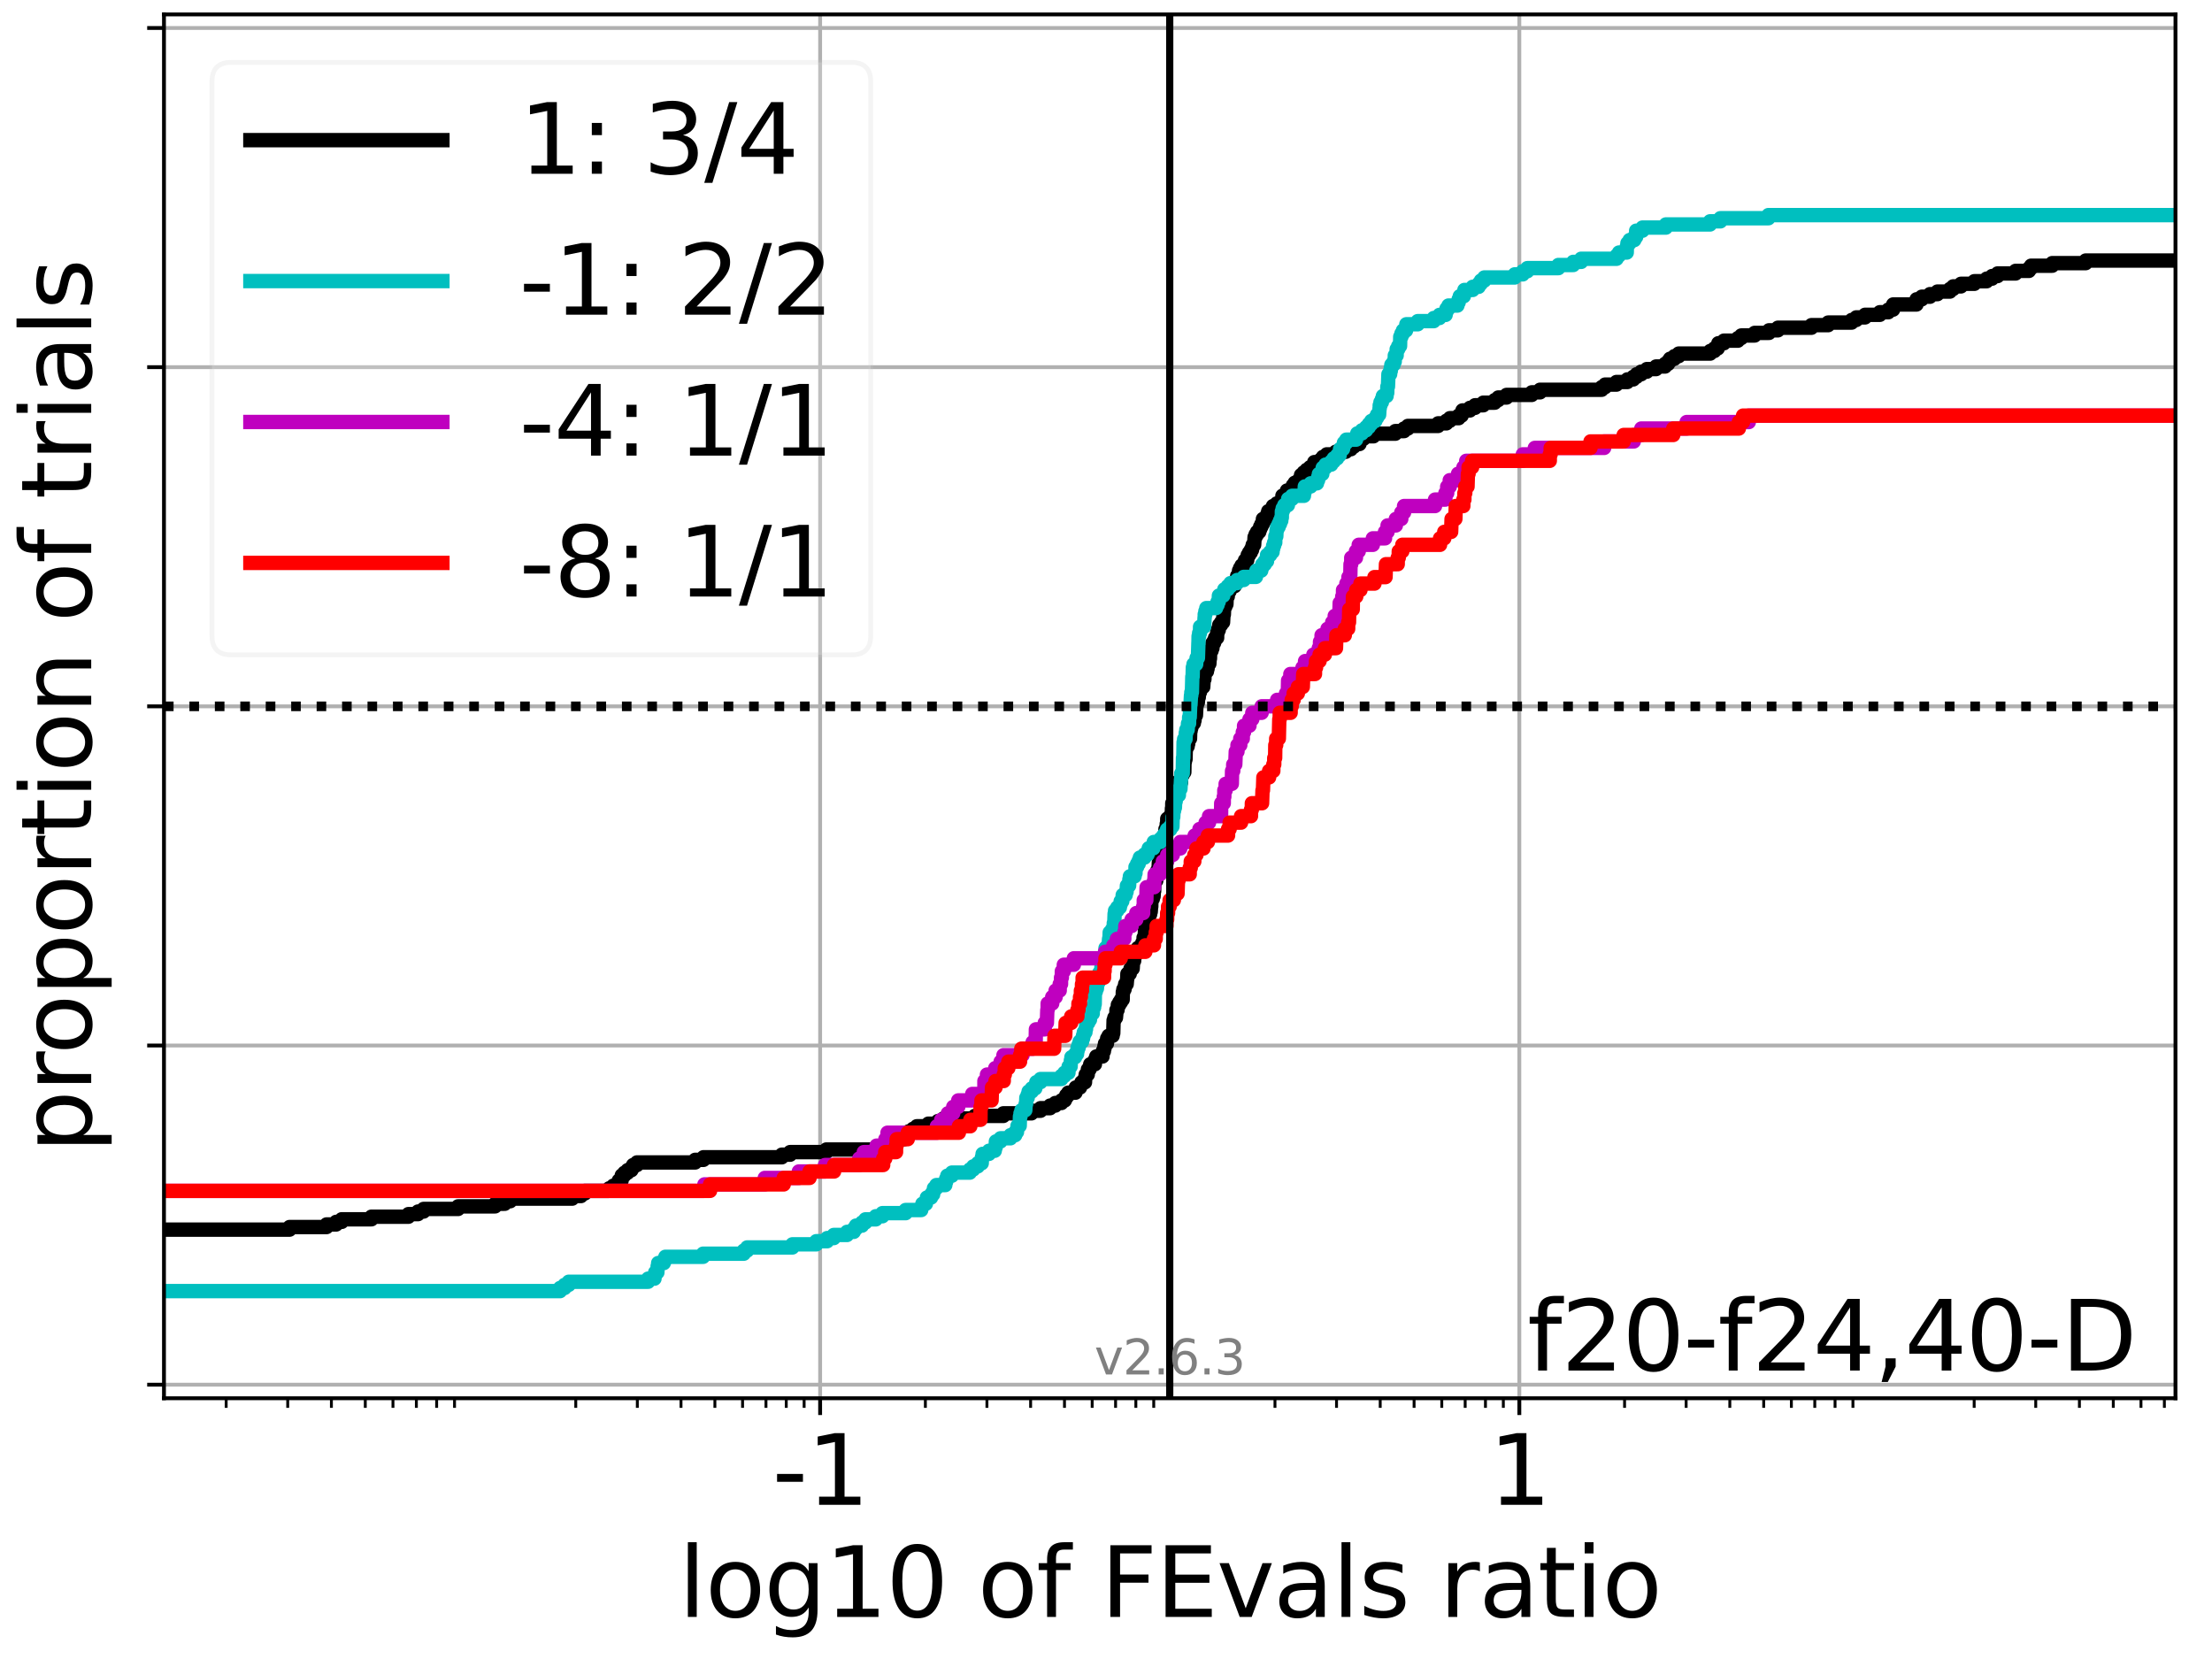 <?xml version="1.0" encoding="utf-8" standalone="no"?>
<!DOCTYPE svg PUBLIC "-//W3C//DTD SVG 1.1//EN"
  "http://www.w3.org/Graphics/SVG/1.1/DTD/svg11.dtd">
<svg xmlns:xlink="http://www.w3.org/1999/xlink" width="460.8pt" height="345.6pt" viewBox="0 0 460.8 345.6" xmlns="http://www.w3.org/2000/svg" version="1.1">
 <defs>
  <style type="text/css">*{stroke-linejoin: round; stroke-linecap: butt}</style>
 </defs>
 <g id="figure_1">
  <g id="patch_1">
   <path d="M 0 345.6 
L 460.8 345.6 
L 460.8 0 
L 0 0 
z
" style="fill: #ffffff"/>
  </g>
  <g id="axes_1">
   <g id="patch_2">
    <path d="M 34.16 291.28 
L 453.192 291.28 
L 453.192 3 
L 34.16 3 
z
" style="fill: #ffffff"/>
   </g>
   <g id="matplotlib.axis_1">
    <g id="xtick_1">
     <g id="line2d_1">
      <path d="M 170.847 291.28 
L 170.847 3 
" clip-path="url(#p5f341f3e5d)" style="fill: none; stroke: #b0b0b0; stroke-width: 0.8; stroke-linecap: square"/>
     </g>
     <g id="line2d_2">
      <defs>
       <path id="m6ee1943a65" d="M 0 0 
L 0 3.5 
" style="stroke: #000000; stroke-width: 0.8"/>
      </defs>
      <g>
       <use xlink:href="#m6ee1943a65" x="170.847" y="291.28" style="stroke: #000000; stroke-width: 0.8"/>
      </g>
     </g>
     <g id="text_1">
      <!-- -1 -->
      <g transform="translate(160.877 313.477) scale(0.2 -0.2)">
       <defs>
        <path id="DejaVuSans-2d" d="M 313 2009 
L 1997 2009 
L 1997 1497 
L 313 1497 
L 313 2009 
z
" transform="scale(0.016)"/>
        <path id="DejaVuSans-31" d="M 794 531 
L 1825 531 
L 1825 4091 
L 703 3866 
L 703 4441 
L 1819 4666 
L 2450 4666 
L 2450 531 
L 3481 531 
L 3481 0 
L 794 0 
L 794 531 
z
" transform="scale(0.016)"/>
       </defs>
       <use xlink:href="#DejaVuSans-2d"/>
       <use xlink:href="#DejaVuSans-31" x="36.084"/>
      </g>
     </g>
    </g>
    <g id="xtick_2">
     <g id="line2d_3">
      <path d="M 316.505 291.28 
L 316.505 3 
" clip-path="url(#p5f341f3e5d)" style="fill: none; stroke: #b0b0b0; stroke-width: 0.8; stroke-linecap: square"/>
     </g>
     <g id="line2d_4">
      <g>
       <use xlink:href="#m6ee1943a65" x="316.505" y="291.28" style="stroke: #000000; stroke-width: 0.8"/>
      </g>
     </g>
     <g id="text_2">
      <!-- 1 -->
      <g transform="translate(310.142 313.477) scale(0.2 -0.2)">
       <use xlink:href="#DejaVuSans-31"/>
      </g>
     </g>
    </g>
    <g id="xtick_3">
     <g id="line2d_5">
      <defs>
       <path id="mff921431bb" d="M 0 0 
L 0 2 
" style="stroke: #000000; stroke-width: 0.6"/>
      </defs>
      <g>
       <use xlink:href="#mff921431bb" x="47.114" y="291.28" style="stroke: #000000; stroke-width: 0.6"/>
      </g>
     </g>
    </g>
    <g id="xtick_4">
     <g id="line2d_6">
      <g>
       <use xlink:href="#mff921431bb" x="59.938" y="291.28" style="stroke: #000000; stroke-width: 0.6"/>
      </g>
     </g>
    </g>
    <g id="xtick_5">
     <g id="line2d_7">
      <g>
       <use xlink:href="#mff921431bb" x="69.037" y="291.28" style="stroke: #000000; stroke-width: 0.6"/>
      </g>
     </g>
    </g>
    <g id="xtick_6">
     <g id="line2d_8">
      <g>
       <use xlink:href="#mff921431bb" x="76.095" y="291.28" style="stroke: #000000; stroke-width: 0.6"/>
      </g>
     </g>
    </g>
    <g id="xtick_7">
     <g id="line2d_9">
      <g>
       <use xlink:href="#mff921431bb" x="81.862" y="291.28" style="stroke: #000000; stroke-width: 0.6"/>
      </g>
     </g>
    </g>
    <g id="xtick_8">
     <g id="line2d_10">
      <g>
       <use xlink:href="#mff921431bb" x="86.738" y="291.28" style="stroke: #000000; stroke-width: 0.6"/>
      </g>
     </g>
    </g>
    <g id="xtick_9">
     <g id="line2d_11">
      <g>
       <use xlink:href="#mff921431bb" x="90.961" y="291.28" style="stroke: #000000; stroke-width: 0.6"/>
      </g>
     </g>
    </g>
    <g id="xtick_10">
     <g id="line2d_12">
      <g>
       <use xlink:href="#mff921431bb" x="94.686" y="291.28" style="stroke: #000000; stroke-width: 0.6"/>
      </g>
     </g>
    </g>
    <g id="xtick_11">
     <g id="line2d_13">
      <g>
       <use xlink:href="#mff921431bb" x="119.942" y="291.28" style="stroke: #000000; stroke-width: 0.6"/>
      </g>
     </g>
    </g>
    <g id="xtick_12">
     <g id="line2d_14">
      <g>
       <use xlink:href="#mff921431bb" x="132.767" y="291.28" style="stroke: #000000; stroke-width: 0.6"/>
      </g>
     </g>
    </g>
    <g id="xtick_13">
     <g id="line2d_15">
      <g>
       <use xlink:href="#mff921431bb" x="141.866" y="291.28" style="stroke: #000000; stroke-width: 0.6"/>
      </g>
     </g>
    </g>
    <g id="xtick_14">
     <g id="line2d_16">
      <g>
       <use xlink:href="#mff921431bb" x="148.924" y="291.28" style="stroke: #000000; stroke-width: 0.6"/>
      </g>
     </g>
    </g>
    <g id="xtick_15">
     <g id="line2d_17">
      <g>
       <use xlink:href="#mff921431bb" x="154.69" y="291.28" style="stroke: #000000; stroke-width: 0.6"/>
      </g>
     </g>
    </g>
    <g id="xtick_16">
     <g id="line2d_18">
      <g>
       <use xlink:href="#mff921431bb" x="159.566" y="291.28" style="stroke: #000000; stroke-width: 0.6"/>
      </g>
     </g>
    </g>
    <g id="xtick_17">
     <g id="line2d_19">
      <g>
       <use xlink:href="#mff921431bb" x="163.79" y="291.28" style="stroke: #000000; stroke-width: 0.6"/>
      </g>
     </g>
    </g>
    <g id="xtick_18">
     <g id="line2d_20">
      <g>
       <use xlink:href="#mff921431bb" x="167.515" y="291.28" style="stroke: #000000; stroke-width: 0.6"/>
      </g>
     </g>
    </g>
    <g id="xtick_19">
     <g id="line2d_21">
      <g>
       <use xlink:href="#mff921431bb" x="192.771" y="291.28" style="stroke: #000000; stroke-width: 0.6"/>
      </g>
     </g>
    </g>
    <g id="xtick_20">
     <g id="line2d_22">
      <g>
       <use xlink:href="#mff921431bb" x="205.595" y="291.28" style="stroke: #000000; stroke-width: 0.6"/>
      </g>
     </g>
    </g>
    <g id="xtick_21">
     <g id="line2d_23">
      <g>
       <use xlink:href="#mff921431bb" x="214.695" y="291.28" style="stroke: #000000; stroke-width: 0.6"/>
      </g>
     </g>
    </g>
    <g id="xtick_22">
     <g id="line2d_24">
      <g>
       <use xlink:href="#mff921431bb" x="221.752" y="291.28" style="stroke: #000000; stroke-width: 0.6"/>
      </g>
     </g>
    </g>
    <g id="xtick_23">
     <g id="line2d_25">
      <g>
       <use xlink:href="#mff921431bb" x="227.519" y="291.28" style="stroke: #000000; stroke-width: 0.6"/>
      </g>
     </g>
    </g>
    <g id="xtick_24">
     <g id="line2d_26">
      <g>
       <use xlink:href="#mff921431bb" x="232.395" y="291.28" style="stroke: #000000; stroke-width: 0.6"/>
      </g>
     </g>
    </g>
    <g id="xtick_25">
     <g id="line2d_27">
      <g>
       <use xlink:href="#mff921431bb" x="236.618" y="291.28" style="stroke: #000000; stroke-width: 0.6"/>
      </g>
     </g>
    </g>
    <g id="xtick_26">
     <g id="line2d_28">
      <g>
       <use xlink:href="#mff921431bb" x="240.344" y="291.28" style="stroke: #000000; stroke-width: 0.6"/>
      </g>
     </g>
    </g>
    <g id="xtick_27">
     <g id="line2d_29">
      <g>
       <use xlink:href="#mff921431bb" x="265.6" y="291.28" style="stroke: #000000; stroke-width: 0.6"/>
      </g>
     </g>
    </g>
    <g id="xtick_28">
     <g id="line2d_30">
      <g>
       <use xlink:href="#mff921431bb" x="278.424" y="291.28" style="stroke: #000000; stroke-width: 0.6"/>
      </g>
     </g>
    </g>
    <g id="xtick_29">
     <g id="line2d_31">
      <g>
       <use xlink:href="#mff921431bb" x="287.523" y="291.28" style="stroke: #000000; stroke-width: 0.6"/>
      </g>
     </g>
    </g>
    <g id="xtick_30">
     <g id="line2d_32">
      <g>
       <use xlink:href="#mff921431bb" x="294.581" y="291.28" style="stroke: #000000; stroke-width: 0.6"/>
      </g>
     </g>
    </g>
    <g id="xtick_31">
     <g id="line2d_33">
      <g>
       <use xlink:href="#mff921431bb" x="300.348" y="291.28" style="stroke: #000000; stroke-width: 0.6"/>
      </g>
     </g>
    </g>
    <g id="xtick_32">
     <g id="line2d_34">
      <g>
       <use xlink:href="#mff921431bb" x="305.223" y="291.28" style="stroke: #000000; stroke-width: 0.6"/>
      </g>
     </g>
    </g>
    <g id="xtick_33">
     <g id="line2d_35">
      <g>
       <use xlink:href="#mff921431bb" x="309.447" y="291.28" style="stroke: #000000; stroke-width: 0.6"/>
      </g>
     </g>
    </g>
    <g id="xtick_34">
     <g id="line2d_36">
      <g>
       <use xlink:href="#mff921431bb" x="313.172" y="291.28" style="stroke: #000000; stroke-width: 0.6"/>
      </g>
     </g>
    </g>
    <g id="xtick_35">
     <g id="line2d_37">
      <g>
       <use xlink:href="#mff921431bb" x="338.428" y="291.28" style="stroke: #000000; stroke-width: 0.6"/>
      </g>
     </g>
    </g>
    <g id="xtick_36">
     <g id="line2d_38">
      <g>
       <use xlink:href="#mff921431bb" x="351.253" y="291.28" style="stroke: #000000; stroke-width: 0.6"/>
      </g>
     </g>
    </g>
    <g id="xtick_37">
     <g id="line2d_39">
      <g>
       <use xlink:href="#mff921431bb" x="360.352" y="291.28" style="stroke: #000000; stroke-width: 0.6"/>
      </g>
     </g>
    </g>
    <g id="xtick_38">
     <g id="line2d_40">
      <g>
       <use xlink:href="#mff921431bb" x="367.41" y="291.28" style="stroke: #000000; stroke-width: 0.6"/>
      </g>
     </g>
    </g>
    <g id="xtick_39">
     <g id="line2d_41">
      <g>
       <use xlink:href="#mff921431bb" x="373.176" y="291.28" style="stroke: #000000; stroke-width: 0.6"/>
      </g>
     </g>
    </g>
    <g id="xtick_40">
     <g id="line2d_42">
      <g>
       <use xlink:href="#mff921431bb" x="378.052" y="291.28" style="stroke: #000000; stroke-width: 0.6"/>
      </g>
     </g>
    </g>
    <g id="xtick_41">
     <g id="line2d_43">
      <g>
       <use xlink:href="#mff921431bb" x="382.275" y="291.28" style="stroke: #000000; stroke-width: 0.6"/>
      </g>
     </g>
    </g>
    <g id="xtick_42">
     <g id="line2d_44">
      <g>
       <use xlink:href="#mff921431bb" x="386.001" y="291.28" style="stroke: #000000; stroke-width: 0.6"/>
      </g>
     </g>
    </g>
    <g id="xtick_43">
     <g id="line2d_45">
      <g>
       <use xlink:href="#mff921431bb" x="411.257" y="291.28" style="stroke: #000000; stroke-width: 0.6"/>
      </g>
     </g>
    </g>
    <g id="xtick_44">
     <g id="line2d_46">
      <g>
       <use xlink:href="#mff921431bb" x="424.081" y="291.28" style="stroke: #000000; stroke-width: 0.6"/>
      </g>
     </g>
    </g>
    <g id="xtick_45">
     <g id="line2d_47">
      <g>
       <use xlink:href="#mff921431bb" x="433.18" y="291.28" style="stroke: #000000; stroke-width: 0.6"/>
      </g>
     </g>
    </g>
    <g id="xtick_46">
     <g id="line2d_48">
      <g>
       <use xlink:href="#mff921431bb" x="440.238" y="291.28" style="stroke: #000000; stroke-width: 0.6"/>
      </g>
     </g>
    </g>
    <g id="xtick_47">
     <g id="line2d_49">
      <g>
       <use xlink:href="#mff921431bb" x="446.005" y="291.28" style="stroke: #000000; stroke-width: 0.6"/>
      </g>
     </g>
    </g>
    <g id="xtick_48">
     <g id="line2d_50">
      <g>
       <use xlink:href="#mff921431bb" x="450.88" y="291.28" style="stroke: #000000; stroke-width: 0.6"/>
      </g>
     </g>
    </g>
    <g id="text_3">
     <!-- log10 of FEvals ratio -->
     <g transform="translate(141.371 336.833) scale(0.2 -0.2)">
      <defs>
       <path id="DejaVuSans-6c" d="M 603 4863 
L 1178 4863 
L 1178 0 
L 603 0 
L 603 4863 
z
" transform="scale(0.016)"/>
       <path id="DejaVuSans-6f" d="M 1959 3097 
Q 1497 3097 1228 2736 
Q 959 2375 959 1747 
Q 959 1119 1226 758 
Q 1494 397 1959 397 
Q 2419 397 2687 759 
Q 2956 1122 2956 1747 
Q 2956 2369 2687 2733 
Q 2419 3097 1959 3097 
z
M 1959 3584 
Q 2709 3584 3137 3096 
Q 3566 2609 3566 1747 
Q 3566 888 3137 398 
Q 2709 -91 1959 -91 
Q 1206 -91 779 398 
Q 353 888 353 1747 
Q 353 2609 779 3096 
Q 1206 3584 1959 3584 
z
" transform="scale(0.016)"/>
       <path id="DejaVuSans-67" d="M 2906 1791 
Q 2906 2416 2648 2759 
Q 2391 3103 1925 3103 
Q 1463 3103 1205 2759 
Q 947 2416 947 1791 
Q 947 1169 1205 825 
Q 1463 481 1925 481 
Q 2391 481 2648 825 
Q 2906 1169 2906 1791 
z
M 3481 434 
Q 3481 -459 3084 -895 
Q 2688 -1331 1869 -1331 
Q 1566 -1331 1297 -1286 
Q 1028 -1241 775 -1147 
L 775 -588 
Q 1028 -725 1275 -790 
Q 1522 -856 1778 -856 
Q 2344 -856 2625 -561 
Q 2906 -266 2906 331 
L 2906 616 
Q 2728 306 2450 153 
Q 2172 0 1784 0 
Q 1141 0 747 490 
Q 353 981 353 1791 
Q 353 2603 747 3093 
Q 1141 3584 1784 3584 
Q 2172 3584 2450 3431 
Q 2728 3278 2906 2969 
L 2906 3500 
L 3481 3500 
L 3481 434 
z
" transform="scale(0.016)"/>
       <path id="DejaVuSans-30" d="M 2034 4250 
Q 1547 4250 1301 3770 
Q 1056 3291 1056 2328 
Q 1056 1369 1301 889 
Q 1547 409 2034 409 
Q 2525 409 2770 889 
Q 3016 1369 3016 2328 
Q 3016 3291 2770 3770 
Q 2525 4250 2034 4250 
z
M 2034 4750 
Q 2819 4750 3233 4129 
Q 3647 3509 3647 2328 
Q 3647 1150 3233 529 
Q 2819 -91 2034 -91 
Q 1250 -91 836 529 
Q 422 1150 422 2328 
Q 422 3509 836 4129 
Q 1250 4750 2034 4750 
z
" transform="scale(0.016)"/>
       <path id="DejaVuSans-20" transform="scale(0.016)"/>
       <path id="DejaVuSans-66" d="M 2375 4863 
L 2375 4384 
L 1825 4384 
Q 1516 4384 1395 4259 
Q 1275 4134 1275 3809 
L 1275 3500 
L 2222 3500 
L 2222 3053 
L 1275 3053 
L 1275 0 
L 697 0 
L 697 3053 
L 147 3053 
L 147 3500 
L 697 3500 
L 697 3744 
Q 697 4328 969 4595 
Q 1241 4863 1831 4863 
L 2375 4863 
z
" transform="scale(0.016)"/>
       <path id="DejaVuSans-46" d="M 628 4666 
L 3309 4666 
L 3309 4134 
L 1259 4134 
L 1259 2759 
L 3109 2759 
L 3109 2228 
L 1259 2228 
L 1259 0 
L 628 0 
L 628 4666 
z
" transform="scale(0.016)"/>
       <path id="DejaVuSans-45" d="M 628 4666 
L 3578 4666 
L 3578 4134 
L 1259 4134 
L 1259 2753 
L 3481 2753 
L 3481 2222 
L 1259 2222 
L 1259 531 
L 3634 531 
L 3634 0 
L 628 0 
L 628 4666 
z
" transform="scale(0.016)"/>
       <path id="DejaVuSans-76" d="M 191 3500 
L 800 3500 
L 1894 563 
L 2988 3500 
L 3597 3500 
L 2284 0 
L 1503 0 
L 191 3500 
z
" transform="scale(0.016)"/>
       <path id="DejaVuSans-61" d="M 2194 1759 
Q 1497 1759 1228 1600 
Q 959 1441 959 1056 
Q 959 750 1161 570 
Q 1363 391 1709 391 
Q 2188 391 2477 730 
Q 2766 1069 2766 1631 
L 2766 1759 
L 2194 1759 
z
M 3341 1997 
L 3341 0 
L 2766 0 
L 2766 531 
Q 2569 213 2275 61 
Q 1981 -91 1556 -91 
Q 1019 -91 701 211 
Q 384 513 384 1019 
Q 384 1609 779 1909 
Q 1175 2209 1959 2209 
L 2766 2209 
L 2766 2266 
Q 2766 2663 2505 2880 
Q 2244 3097 1772 3097 
Q 1472 3097 1187 3025 
Q 903 2953 641 2809 
L 641 3341 
Q 956 3463 1253 3523 
Q 1550 3584 1831 3584 
Q 2591 3584 2966 3190 
Q 3341 2797 3341 1997 
z
" transform="scale(0.016)"/>
       <path id="DejaVuSans-73" d="M 2834 3397 
L 2834 2853 
Q 2591 2978 2328 3040 
Q 2066 3103 1784 3103 
Q 1356 3103 1142 2972 
Q 928 2841 928 2578 
Q 928 2378 1081 2264 
Q 1234 2150 1697 2047 
L 1894 2003 
Q 2506 1872 2764 1633 
Q 3022 1394 3022 966 
Q 3022 478 2636 193 
Q 2250 -91 1575 -91 
Q 1294 -91 989 -36 
Q 684 19 347 128 
L 347 722 
Q 666 556 975 473 
Q 1284 391 1588 391 
Q 1994 391 2212 530 
Q 2431 669 2431 922 
Q 2431 1156 2273 1281 
Q 2116 1406 1581 1522 
L 1381 1569 
Q 847 1681 609 1914 
Q 372 2147 372 2553 
Q 372 3047 722 3315 
Q 1072 3584 1716 3584 
Q 2034 3584 2315 3537 
Q 2597 3491 2834 3397 
z
" transform="scale(0.016)"/>
       <path id="DejaVuSans-72" d="M 2631 2963 
Q 2534 3019 2420 3045 
Q 2306 3072 2169 3072 
Q 1681 3072 1420 2755 
Q 1159 2438 1159 1844 
L 1159 0 
L 581 0 
L 581 3500 
L 1159 3500 
L 1159 2956 
Q 1341 3275 1631 3429 
Q 1922 3584 2338 3584 
Q 2397 3584 2469 3576 
Q 2541 3569 2628 3553 
L 2631 2963 
z
" transform="scale(0.016)"/>
       <path id="DejaVuSans-74" d="M 1172 4494 
L 1172 3500 
L 2356 3500 
L 2356 3053 
L 1172 3053 
L 1172 1153 
Q 1172 725 1289 603 
Q 1406 481 1766 481 
L 2356 481 
L 2356 0 
L 1766 0 
Q 1100 0 847 248 
Q 594 497 594 1153 
L 594 3053 
L 172 3053 
L 172 3500 
L 594 3500 
L 594 4494 
L 1172 4494 
z
" transform="scale(0.016)"/>
       <path id="DejaVuSans-69" d="M 603 3500 
L 1178 3500 
L 1178 0 
L 603 0 
L 603 3500 
z
M 603 4863 
L 1178 4863 
L 1178 4134 
L 603 4134 
L 603 4863 
z
" transform="scale(0.016)"/>
      </defs>
      <use xlink:href="#DejaVuSans-6c"/>
      <use xlink:href="#DejaVuSans-6f" x="27.783"/>
      <use xlink:href="#DejaVuSans-67" x="88.965"/>
      <use xlink:href="#DejaVuSans-31" x="152.441"/>
      <use xlink:href="#DejaVuSans-30" x="216.064"/>
      <use xlink:href="#DejaVuSans-20" x="279.688"/>
      <use xlink:href="#DejaVuSans-6f" x="311.475"/>
      <use xlink:href="#DejaVuSans-66" x="372.656"/>
      <use xlink:href="#DejaVuSans-20" x="407.861"/>
      <use xlink:href="#DejaVuSans-46" x="439.648"/>
      <use xlink:href="#DejaVuSans-45" x="497.168"/>
      <use xlink:href="#DejaVuSans-76" x="560.352"/>
      <use xlink:href="#DejaVuSans-61" x="619.531"/>
      <use xlink:href="#DejaVuSans-6c" x="680.811"/>
      <use xlink:href="#DejaVuSans-73" x="708.594"/>
      <use xlink:href="#DejaVuSans-20" x="760.693"/>
      <use xlink:href="#DejaVuSans-72" x="792.48"/>
      <use xlink:href="#DejaVuSans-61" x="833.594"/>
      <use xlink:href="#DejaVuSans-74" x="894.873"/>
      <use xlink:href="#DejaVuSans-69" x="934.082"/>
      <use xlink:href="#DejaVuSans-6f" x="961.865"/>
     </g>
    </g>
   </g>
   <g id="matplotlib.axis_2">
    <g id="ytick_1">
     <g id="line2d_51">
      <path d="M 34.16 288.454 
L 453.192 288.454 
" clip-path="url(#p5f341f3e5d)" style="fill: none; stroke: #b0b0b0; stroke-width: 0.8; stroke-linecap: square"/>
     </g>
     <g id="line2d_52">
      <defs>
       <path id="mbb380e3062" d="M 0 0 
L -3.5 0 
" style="stroke: #000000; stroke-width: 0.8"/>
      </defs>
      <g>
       <use xlink:href="#mbb380e3062" x="34.16" y="288.454" style="stroke: #000000; stroke-width: 0.8"/>
      </g>
     </g>
    </g>
    <g id="ytick_2">
     <g id="line2d_53">
      <path d="M 34.16 217.797 
L 453.192 217.797 
" clip-path="url(#p5f341f3e5d)" style="fill: none; stroke: #b0b0b0; stroke-width: 0.8; stroke-linecap: square"/>
     </g>
     <g id="line2d_54">
      <g>
       <use xlink:href="#mbb380e3062" x="34.16" y="217.797" style="stroke: #000000; stroke-width: 0.8"/>
      </g>
     </g>
    </g>
    <g id="ytick_3">
     <g id="line2d_55">
      <path d="M 34.16 147.14 
L 453.192 147.14 
" clip-path="url(#p5f341f3e5d)" style="fill: none; stroke: #b0b0b0; stroke-width: 0.8; stroke-linecap: square"/>
     </g>
     <g id="line2d_56">
      <g>
       <use xlink:href="#mbb380e3062" x="34.16" y="147.14" style="stroke: #000000; stroke-width: 0.8"/>
      </g>
     </g>
    </g>
    <g id="ytick_4">
     <g id="line2d_57">
      <path d="M 34.16 76.483 
L 453.192 76.483 
" clip-path="url(#p5f341f3e5d)" style="fill: none; stroke: #b0b0b0; stroke-width: 0.8; stroke-linecap: square"/>
     </g>
     <g id="line2d_58">
      <g>
       <use xlink:href="#mbb380e3062" x="34.16" y="76.483" style="stroke: #000000; stroke-width: 0.8"/>
      </g>
     </g>
    </g>
    <g id="ytick_5">
     <g id="line2d_59">
      <path d="M 34.16 5.826 
L 453.192 5.826 
" clip-path="url(#p5f341f3e5d)" style="fill: none; stroke: #b0b0b0; stroke-width: 0.8; stroke-linecap: square"/>
     </g>
     <g id="line2d_60">
      <g>
       <use xlink:href="#mbb380e3062" x="34.16" y="5.826" style="stroke: #000000; stroke-width: 0.8"/>
      </g>
     </g>
    </g>
    <g id="text_4">
     <!-- proportion of trials -->
     <g transform="translate(19.001 240.146) rotate(-90) scale(0.2 -0.2)">
      <defs>
       <path id="DejaVuSans-70" d="M 1159 525 
L 1159 -1331 
L 581 -1331 
L 581 3500 
L 1159 3500 
L 1159 2969 
Q 1341 3281 1617 3432 
Q 1894 3584 2278 3584 
Q 2916 3584 3314 3078 
Q 3713 2572 3713 1747 
Q 3713 922 3314 415 
Q 2916 -91 2278 -91 
Q 1894 -91 1617 61 
Q 1341 213 1159 525 
z
M 3116 1747 
Q 3116 2381 2855 2742 
Q 2594 3103 2138 3103 
Q 1681 3103 1420 2742 
Q 1159 2381 1159 1747 
Q 1159 1113 1420 752 
Q 1681 391 2138 391 
Q 2594 391 2855 752 
Q 3116 1113 3116 1747 
z
" transform="scale(0.016)"/>
       <path id="DejaVuSans-6e" d="M 3513 2113 
L 3513 0 
L 2938 0 
L 2938 2094 
Q 2938 2591 2744 2837 
Q 2550 3084 2163 3084 
Q 1697 3084 1428 2787 
Q 1159 2491 1159 1978 
L 1159 0 
L 581 0 
L 581 3500 
L 1159 3500 
L 1159 2956 
Q 1366 3272 1645 3428 
Q 1925 3584 2291 3584 
Q 2894 3584 3203 3211 
Q 3513 2838 3513 2113 
z
" transform="scale(0.016)"/>
      </defs>
      <use xlink:href="#DejaVuSans-70"/>
      <use xlink:href="#DejaVuSans-72" x="63.477"/>
      <use xlink:href="#DejaVuSans-6f" x="102.34"/>
      <use xlink:href="#DejaVuSans-70" x="163.521"/>
      <use xlink:href="#DejaVuSans-6f" x="226.998"/>
      <use xlink:href="#DejaVuSans-72" x="288.18"/>
      <use xlink:href="#DejaVuSans-74" x="329.293"/>
      <use xlink:href="#DejaVuSans-69" x="368.502"/>
      <use xlink:href="#DejaVuSans-6f" x="396.285"/>
      <use xlink:href="#DejaVuSans-6e" x="457.467"/>
      <use xlink:href="#DejaVuSans-20" x="520.846"/>
      <use xlink:href="#DejaVuSans-6f" x="552.633"/>
      <use xlink:href="#DejaVuSans-66" x="613.814"/>
      <use xlink:href="#DejaVuSans-20" x="649.02"/>
      <use xlink:href="#DejaVuSans-74" x="680.807"/>
      <use xlink:href="#DejaVuSans-72" x="720.016"/>
      <use xlink:href="#DejaVuSans-69" x="761.129"/>
      <use xlink:href="#DejaVuSans-61" x="788.912"/>
      <use xlink:href="#DejaVuSans-6c" x="850.191"/>
      <use xlink:href="#DejaVuSans-73" x="877.975"/>
     </g>
    </g>
   </g>
   <g id="line2d_61">
    <path d="M 34.16 256.153 
L 60.321 256.153 
L 60.321 255.615 
L 68.03 255.615 
L 68.03 255.077 
L 70.026 255.077 
L 70.026 254.538 
L 71.187 254.538 
L 71.187 254 
L 77.374 254 
L 77.374 253.462 
L 85.083 253.462 
L 85.083 252.923 
L 87.079 252.923 
L 87.079 252.385 
L 88.24 252.385 
L 88.24 251.847 
L 95.427 251.847 
L 95.427 251.308 
L 103.136 251.308 
L 103.136 250.77 
L 105.132 250.77 
L 105.132 250.232 
L 106.293 250.232 
L 106.293 249.693 
L 119.208 249.693 
L 119.208 249.155 
L 121.027 249.155 
L 121.027 248.617 
L 121.828 248.617 
L 121.828 248.078 
L 126.917 248.078 
L 126.917 247.54 
L 127.764 247.54 
L 127.764 247.002 
L 128.736 247.002 
L 128.736 246.463 
L 128.913 246.463 
L 128.913 245.925 
L 129.487 245.925 
L 129.537 244.848 
L 130.074 244.848 
L 130.074 244.31 
L 130.732 244.31 
L 130.732 243.772 
L 131.533 243.772 
L 131.533 243.233 
L 131.893 243.233 
L 131.893 242.695 
L 132.694 242.695 
L 132.694 242.157 
L 144.817 242.157 
L 144.817 241.618 
L 146.54 241.618 
L 146.54 241.08 
L 162.869 241.08 
L 162.869 240.542 
L 164.593 240.542 
L 164.593 240.003 
L 172.144 240.003 
L 172.144 239.465 
L 185.283 239.465 
L 185.283 238.927 
L 185.681 238.927 
L 185.681 238.388 
L 186.017 238.388 
L 186.017 237.85 
L 186.651 237.85 
L 186.651 237.312 
L 188.374 237.312 
L 188.47 236.235 
L 189.27 236.235 
L 189.27 235.697 
L 190.193 235.697 
L 190.193 235.158 
L 190.994 235.158 
L 190.994 234.62 
L 193.39 234.62 
L 193.39 234.082 
L 195.386 234.082 
L 195.386 233.543 
L 196.547 233.543 
L 196.547 233.005 
L 203.07 233.005 
L 203.07 232.467 
L 209.013 232.467 
L 209.013 231.928 
L 214.877 231.928 
L 214.877 231.39 
L 216.76 231.39 
L 216.76 230.852 
L 218.747 230.852 
L 218.747 230.313 
L 219.838 230.313 
L 219.838 229.775 
L 221.123 229.775 
L 221.123 229.237 
L 221.825 229.237 
L 221.825 228.698 
L 222.113 228.698 
L 222.113 228.16 
L 222.535 228.16 
L 222.535 227.622 
L 224.037 227.622 
L 224.1 226.545 
L 224.988 226.545 
L 224.988 226.007 
L 225.29 226.007 
L 225.29 225.468 
L 226.024 225.468 
L 226.066 224.392 
L 226.174 224.392 
L 226.174 223.853 
L 226.594 223.853 
L 226.631 222.776 
L 226.975 222.776 
L 226.975 222.238 
L 227.115 222.238 
L 227.115 221.7 
L 228.088 221.7 
L 228.161 220.623 
L 228.368 220.623 
L 228.368 220.085 
L 229.672 220.085 
L 229.709 219.008 
L 229.959 219.008 
L 229.959 218.47 
L 230.075 218.47 
L 230.075 217.931 
L 230.193 217.931 
L 230.193 217.393 
L 230.596 217.393 
L 230.643 216.316 
L 230.939 216.316 
L 230.939 215.778 
L 231.781 215.778 
L 231.781 215.24 
L 231.911 215.24 
L 231.985 212.548 
L 232.144 212.548 
L 232.144 212.01 
L 232.469 212.01 
L 232.567 210.933 
L 232.583 210.933 
L 232.583 210.395 
L 232.807 210.395 
L 232.876 209.318 
L 233.182 209.318 
L 233.182 208.78 
L 233.518 208.78 
L 233.518 208.241 
L 233.871 208.241 
L 233.909 206.626 
L 234.017 206.626 
L 234.017 206.088 
L 234.266 206.088 
L 234.266 205.55 
L 234.393 205.55 
L 234.393 205.011 
L 234.704 205.011 
L 234.794 203.935 
L 234.822 203.935 
L 234.86 202.858 
L 235.344 202.858 
L 235.344 202.32 
L 235.504 202.32 
L 235.504 201.781 
L 235.954 201.781 
L 236.046 200.166 
L 236.26 200.166 
L 236.292 199.09 
L 236.53 199.09 
L 236.618 198.013 
L 237.045 198.013 
L 237.045 197.475 
L 237.922 197.475 
L 237.959 196.398 
L 238.216 196.398 
L 238.229 195.321 
L 238.443 195.321 
L 238.536 193.706 
L 238.582 193.706 
L 238.582 193.168 
L 238.735 193.168 
L 238.735 192.63 
L 238.859 192.63 
L 238.859 192.091 
L 239.126 192.091 
L 239.167 191.015 
L 239.369 191.015 
L 239.369 190.476 
L 239.589 190.476 
L 239.589 189.938 
L 239.717 189.938 
L 239.792 188.861 
L 239.829 188.861 
L 239.852 187.246 
L 240.153 187.246 
L 240.153 186.708 
L 240.314 186.708 
L 240.353 185.631 
L 240.43 185.631 
L 240.468 183.478 
L 240.858 183.478 
L 240.952 182.401 
L 241.069 182.401 
L 241.104 181.324 
L 241.338 181.324 
L 241.411 179.709 
L 241.745 179.709 
L 241.849 177.556 
L 242.223 177.556 
L 242.29 175.403 
L 242.597 175.403 
L 242.679 173.788 
L 242.782 173.788 
L 242.795 172.711 
L 243.01 172.711 
L 243.056 171.634 
L 243.154 171.634 
L 243.163 170.558 
L 243.733 170.558 
L 243.733 170.019 
L 244.088 170.019 
L 244.138 168.404 
L 244.204 168.404 
L 244.21 167.328 
L 244.51 167.328 
L 244.51 166.789 
L 244.678 166.789 
L 244.775 165.174 
L 244.904 165.174 
L 244.919 164.098 
L 245.071 164.098 
L 245.145 163.021 
L 246.012 163.021 
L 246.091 161.406 
L 246.381 161.406 
L 246.381 160.868 
L 246.712 160.868 
L 246.75 158.714 
L 246.833 158.714 
L 246.833 158.176 
L 246.963 158.176 
L 247.019 156.023 
L 247.132 156.023 
L 247.132 155.484 
L 247.405 155.484 
L 247.405 154.946 
L 247.524 154.946 
L 247.538 153.869 
L 247.899 153.869 
L 247.946 152.254 
L 248.027 152.254 
L 248.027 151.716 
L 248.149 151.716 
L 248.149 151.178 
L 248.334 151.178 
L 248.334 150.639 
L 248.703 150.639 
L 248.703 150.101 
L 248.835 150.101 
L 248.923 149.024 
L 249.132 149.024 
L 249.241 146.871 
L 249.341 146.871 
L 249.341 146.332 
L 249.534 146.332 
L 249.6 145.256 
L 249.725 145.256 
L 249.799 144.179 
L 249.983 144.179 
L 250.063 143.102 
L 250.656 143.102 
L 250.753 141.487 
L 250.903 141.487 
L 250.941 140.411 
L 251.045 140.411 
L 251.045 139.872 
L 251.425 139.872 
L 251.425 139.334 
L 251.552 139.334 
L 251.651 138.257 
L 251.933 138.257 
L 251.997 137.181 
L 252.057 137.181 
L 252.095 135.566 
L 252.386 135.566 
L 252.386 135.027 
L 252.571 135.027 
L 252.579 133.951 
L 252.916 133.951 
L 252.916 133.412 
L 253.123 133.412 
L 253.123 132.874 
L 253.548 132.874 
L 253.554 131.797 
L 253.675 131.797 
L 253.675 131.259 
L 253.886 131.259 
L 253.886 130.721 
L 253.998 130.721 
L 253.998 130.182 
L 254.383 130.182 
L 254.383 129.644 
L 254.782 129.644 
L 254.869 128.029 
L 254.949 128.029 
L 255.016 126.414 
L 255.249 126.414 
L 255.249 125.876 
L 255.485 125.876 
L 255.544 124.261 
L 255.765 124.261 
L 255.792 123.184 
L 256.135 123.184 
L 256.135 122.646 
L 256.402 122.646 
L 256.402 122.107 
L 257.185 122.107 
L 257.185 121.569 
L 257.492 121.569 
L 257.492 121.031 
L 257.641 121.031 
L 257.738 119.954 
L 258.049 119.954 
L 258.114 118.877 
L 258.339 118.877 
L 258.339 118.339 
L 258.646 118.339 
L 258.646 117.801 
L 259.324 117.801 
L 259.359 116.724 
L 259.814 116.724 
L 259.919 115.647 
L 260.207 115.647 
L 260.207 115.109 
L 260.557 115.109 
L 260.557 114.571 
L 260.816 114.571 
L 260.816 114.032 
L 260.968 114.032 
L 260.968 113.494 
L 261.261 113.494 
L 261.356 111.879 
L 261.567 111.879 
L 261.567 111.341 
L 261.872 111.341 
L 261.872 110.802 
L 262.327 110.802 
L 262.327 110.264 
L 262.517 110.264 
L 262.517 109.726 
L 262.768 109.726 
L 262.768 109.187 
L 263.044 109.187 
L 263.092 108.11 
L 263.889 108.11 
L 263.889 107.572 
L 264.027 107.572 
L 264.027 107.034 
L 264.198 107.034 
L 264.198 106.495 
L 265.016 106.495 
L 265.016 105.957 
L 265.181 105.957 
L 265.181 105.419 
L 265.967 105.419 
L 265.967 104.88 
L 266.887 104.88 
L 266.887 104.342 
L 267.12 104.342 
L 267.153 103.265 
L 267.899 103.265 
L 267.899 102.727 
L 268.102 102.727 
L 268.102 102.189 
L 269.066 102.189 
L 269.066 101.65 
L 269.33 101.65 
L 269.33 101.112 
L 269.719 101.112 
L 269.719 100.574 
L 270.519 100.574 
L 270.519 100.035 
L 270.937 100.035 
L 271.03 98.959 
L 271.575 98.959 
L 271.575 98.42 
L 272.184 98.42 
L 272.184 97.882 
L 272.89 97.882 
L 272.89 97.344 
L 273.764 97.344 
L 273.786 96.267 
L 275.106 96.267 
L 275.106 95.729 
L 275.583 95.729 
L 275.583 95.19 
L 276.384 95.19 
L 276.384 94.652 
L 278.26 94.652 
L 278.26 94.114 
L 280.348 94.114 
L 280.348 93.575 
L 281.422 93.575 
L 281.422 93.037 
L 282.048 93.037 
L 282.048 92.499 
L 283.202 92.499 
L 283.242 91.422 
L 284.042 91.422 
L 284.042 90.884 
L 286.123 90.884 
L 286.123 90.345 
L 290.668 90.345 
L 290.668 89.807 
L 292.487 89.807 
L 292.487 89.269 
L 293.288 89.269 
L 293.288 88.73 
L 299.586 88.73 
L 299.586 88.192 
L 301.309 88.192 
L 301.309 87.654 
L 302.041 87.654 
L 302.041 87.115 
L 303.86 87.115 
L 303.86 86.577 
L 304.487 86.577 
L 304.487 86.039 
L 304.661 86.039 
L 304.661 85.5 
L 306.21 85.5 
L 306.21 84.962 
L 307.272 84.962 
L 307.272 84.424 
L 308.995 84.424 
L 308.995 83.885 
L 311.377 83.885 
L 311.377 83.347 
L 312.12 83.347 
L 312.12 82.809 
L 313.844 82.809 
L 313.844 82.27 
L 319.093 82.27 
L 319.093 81.732 
L 320.817 81.732 
L 320.817 81.194 
L 333.654 81.194 
L 333.654 80.655 
L 334.372 80.655 
L 334.372 80.117 
L 336.732 80.117 
L 336.732 79.579 
L 339.007 79.579 
L 339.007 79.04 
L 340.237 79.04 
L 340.237 78.502 
L 340.931 78.502 
L 340.931 77.964 
L 341.882 77.964 
L 341.882 77.425 
L 343.068 77.425 
L 343.068 76.887 
L 344.982 76.887 
L 344.982 76.349 
L 346.853 76.349 
L 346.853 75.81 
L 347.49 75.81 
L 347.49 75.272 
L 347.895 75.272 
L 347.895 74.734 
L 348.806 74.734 
L 348.806 74.195 
L 349.702 74.195 
L 349.702 73.657 
L 356.264 73.657 
L 356.264 73.119 
L 357.141 73.119 
L 357.141 72.58 
L 357.839 72.58 
L 357.839 72.042 
L 357.964 72.042 
L 357.964 71.504 
L 359.117 71.504 
L 359.117 70.965 
L 362.039 70.965 
L 362.039 70.427 
L 362.74 70.427 
L 362.74 69.888 
L 365.525 69.888 
L 365.525 69.35 
L 368.514 69.35 
L 368.514 68.812 
L 370.373 68.812 
L 370.373 68.273 
L 377.347 68.273 
L 377.347 67.735 
L 380.835 67.735 
L 380.835 67.197 
L 385.736 67.197 
L 385.736 66.658 
L 386.699 66.658 
L 386.699 66.12 
L 388.52 66.12 
L 388.52 65.582 
L 391.6 65.582 
L 391.6 65.043 
L 393.369 65.043 
L 393.369 64.505 
L 394.358 64.505 
L 394.385 63.428 
L 399.233 63.428 
L 399.259 62.352 
L 400.342 62.352 
L 400.342 61.813 
L 402.043 61.813 
L 402.043 61.275 
L 403.604 61.275 
L 403.604 60.737 
L 406.206 60.737 
L 406.206 60.198 
L 406.892 60.198 
L 406.892 59.66 
L 408.505 59.66 
L 408.505 59.122 
L 411.289 59.122 
L 411.289 58.583 
L 413.865 58.583 
L 413.865 58.045 
L 414.977 58.045 
L 414.977 57.507 
L 416.138 57.507 
L 416.138 56.968 
L 419.878 56.968 
L 419.878 56.43 
L 422.662 56.43 
L 422.662 55.892 
L 423.111 55.892 
L 423.111 55.353 
L 427.511 55.353 
L 427.511 54.815 
L 434.484 54.815 
L 434.484 54.277 
L 453.192 54.277 
L 453.192 54.277 
" clip-path="url(#p5f341f3e5d)" style="fill: none; stroke: #000000; stroke-width: 3; stroke-linecap: square"/>
   </g>
   <g id="line2d_62">
    <path clip-path="url(#p5f341f3e5d)" style="fill: none; stroke: #000000; stroke-width: 3; stroke-linecap: square"/>
   </g>
   <g id="line2d_63">
    <path d="M 34.16 268.962 
L 116.671 268.962 
L 116.671 268.312 
L 117.614 268.312 
L 117.614 267.663 
L 118.48 267.663 
L 118.48 267.013 
L 135.016 267.013 
L 135.016 266.363 
L 136.34 266.363 
L 136.34 265.714 
L 136.488 265.714 
L 136.488 265.064 
L 136.944 265.064 
L 136.999 263.764 
L 137.11 263.764 
L 137.11 263.115 
L 138.279 263.115 
L 138.279 262.465 
L 138.61 262.465 
L 138.61 261.815 
L 146.468 261.815 
L 146.468 261.166 
L 154.946 261.166 
L 154.946 260.516 
L 155.653 260.516 
L 155.653 259.866 
L 165.075 259.866 
L 165.075 259.216 
L 170.05 259.216 
L 170.05 258.567 
L 172.308 258.567 
L 172.308 257.917 
L 173.69 257.917 
L 173.69 257.267 
L 176.457 257.267 
L 176.457 256.618 
L 177.853 256.618 
L 177.853 255.968 
L 178.315 255.968 
L 178.315 255.318 
L 179.57 255.318 
L 179.57 254.668 
L 180.278 254.668 
L 180.278 254.019 
L 182.436 254.019 
L 182.436 253.369 
L 183.818 253.369 
L 183.818 252.719 
L 188.657 252.719 
L 188.657 252.07 
L 191.909 252.07 
L 191.909 251.42 
L 192.149 251.42 
L 192.149 250.77 
L 192.88 250.77 
L 192.88 250.12 
L 193.091 250.12 
L 193.091 249.471 
L 193.958 249.471 
L 193.958 248.821 
L 194.383 248.821 
L 194.383 248.171 
L 194.567 248.171 
L 194.567 247.521 
L 195.063 247.521 
L 195.063 246.872 
L 196.921 246.872 
L 196.921 246.222 
L 197.097 246.222 
L 197.097 245.572 
L 197.337 245.572 
L 197.337 244.923 
L 198.299 244.923 
L 198.299 244.273 
L 202.037 244.273 
L 202.037 243.623 
L 202.757 243.623 
L 202.757 242.973 
L 203.7 242.973 
L 203.7 242.324 
L 204.511 242.324 
L 204.566 241.024 
L 204.695 241.024 
L 204.695 240.375 
L 206.018 240.375 
L 206.018 239.725 
L 207.225 239.725 
L 207.225 239.075 
L 207.4 239.075 
L 207.466 237.776 
L 208.427 237.776 
L 208.427 237.126 
L 210.493 237.126 
L 210.493 236.476 
L 211.487 236.476 
L 211.487 235.827 
L 211.852 235.827 
L 211.852 235.177 
L 211.966 235.177 
L 211.966 234.527 
L 212.422 234.527 
L 212.477 232.578 
L 212.588 232.578 
L 212.588 231.928 
L 212.794 231.928 
L 212.794 231.279 
L 213.589 231.279 
L 213.661 229.979 
L 213.757 229.979 
L 213.807 228.68 
L 214.088 228.68 
L 214.088 228.03 
L 214.283 228.03 
L 214.283 227.38 
L 214.941 227.38 
L 214.941 226.73 
L 215.665 226.73 
L 215.665 226.081 
L 215.884 226.081 
L 215.884 225.431 
L 216.75 225.431 
L 216.75 224.781 
L 221.102 224.781 
L 221.102 224.132 
L 221.742 224.132 
L 221.742 223.482 
L 222.575 223.482 
L 222.617 222.182 
L 223.03 222.182 
L 223.085 220.883 
L 223.196 220.883 
L 223.196 220.233 
L 223.968 220.233 
L 223.968 219.584 
L 224.365 219.584 
L 224.365 218.934 
L 224.477 218.934 
L 224.477 218.284 
L 224.696 218.284 
L 224.696 217.634 
L 224.911 217.634 
L 224.911 216.985 
L 225.42 216.985 
L 225.42 216.335 
L 225.619 216.335 
L 225.619 215.685 
L 225.778 215.685 
L 225.778 215.036 
L 226.114 215.036 
L 226.114 214.386 
L 226.236 214.386 
L 226.287 213.086 
L 226.693 213.086 
L 226.693 212.437 
L 227.056 212.437 
L 227.056 211.787 
L 227.179 211.787 
L 227.179 211.137 
L 227.635 211.137 
L 227.668 209.838 
L 227.923 209.838 
L 227.923 209.188 
L 228.045 209.188 
L 228.093 206.589 
L 228.277 206.589 
L 228.277 205.94 
L 228.502 205.94 
L 228.611 204.64 
L 228.848 204.64 
L 228.848 203.99 
L 228.99 203.99 
L 228.998 202.691 
L 229.362 202.691 
L 229.461 201.391 
L 229.477 201.391 
L 229.477 200.742 
L 229.856 200.742 
L 229.865 199.442 
L 230.196 199.442 
L 230.305 197.493 
L 230.807 197.493 
L 230.807 196.843 
L 230.942 196.843 
L 231.048 195.544 
L 231.131 195.544 
L 231.171 194.245 
L 231.669 194.245 
L 231.669 193.595 
L 232.009 193.595 
L 232.026 192.295 
L 232.125 192.295 
L 232.195 190.346 
L 232.291 190.346 
L 232.291 189.697 
L 232.745 189.697 
L 232.745 189.047 
L 233.286 189.047 
L 233.286 188.397 
L 233.46 188.397 
L 233.46 187.747 
L 233.791 187.747 
L 233.884 186.448 
L 234.499 186.448 
L 234.499 185.798 
L 234.684 185.798 
L 234.759 184.499 
L 235.214 184.499 
L 235.269 183.199 
L 235.38 183.199 
L 235.38 182.55 
L 236.357 182.55 
L 236.357 181.9 
L 236.542 181.9 
L 236.549 180.6 
L 236.88 180.6 
L 236.88 179.951 
L 237.214 179.951 
L 237.214 179.301 
L 237.454 179.301 
L 237.454 178.651 
L 238.415 178.651 
L 238.415 178.002 
L 239.072 178.002 
L 239.072 177.352 
L 239.312 177.352 
L 239.312 176.702 
L 240.273 176.702 
L 240.349 175.403 
L 241.739 175.403 
L 241.739 174.753 
L 242.313 174.753 
L 242.313 174.103 
L 242.822 174.103 
L 242.822 173.454 
L 243.107 173.454 
L 243.107 172.804 
L 243.786 172.804 
L 243.786 172.154 
L 244.241 172.154 
L 244.297 170.205 
L 244.407 170.205 
L 244.459 168.906 
L 244.581 168.906 
L 244.581 168.256 
L 244.75 168.256 
L 244.806 166.956 
L 244.916 166.956 
L 244.916 166.307 
L 245.037 166.307 
L 245.037 165.657 
L 245.577 165.657 
L 245.601 164.358 
L 245.908 164.358 
L 246.013 162.408 
L 246.054 162.408 
L 246.086 161.109 
L 246.387 161.109 
L 246.442 157.86 
L 246.509 157.86 
L 246.564 154.612 
L 246.675 154.612 
L 246.675 153.962 
L 246.966 153.962 
L 247.021 152.663 
L 247.132 152.663 
L 247.132 152.013 
L 247.41 152.013 
L 247.486 150.713 
L 247.707 150.713 
L 247.722 149.414 
L 247.844 149.414 
L 247.941 146.815 
L 247.996 146.815 
L 248.107 144.866 
L 248.175 144.866 
L 248.175 144.216 
L 248.301 144.216 
L 248.384 140.968 
L 248.449 140.968 
L 248.494 139.019 
L 248.632 139.019 
L 248.632 138.369 
L 249.179 138.369 
L 249.276 137.069 
L 249.548 137.069 
L 249.655 133.821 
L 249.664 133.821 
L 249.69 132.521 
L 249.801 132.521 
L 249.801 131.872 
L 249.987 131.872 
L 249.995 130.572 
L 250.834 130.572 
L 250.939 128.623 
L 250.97 128.623 
L 250.97 127.973 
L 251.107 127.973 
L 251.107 127.324 
L 251.301 127.324 
L 251.301 126.674 
L 253.331 126.674 
L 253.331 126.024 
L 253.637 126.024 
L 253.637 125.374 
L 253.878 125.374 
L 253.923 124.075 
L 254.839 124.075 
L 254.839 123.425 
L 255.047 123.425 
L 255.047 122.776 
L 255.756 122.776 
L 255.756 122.126 
L 256.327 122.126 
L 256.327 121.476 
L 257.71 121.476 
L 257.71 120.826 
L 259.092 120.826 
L 259.092 120.177 
L 261.629 120.177 
L 261.714 118.877 
L 262.734 118.877 
L 262.734 118.228 
L 262.95 118.228 
L 262.95 117.578 
L 263.459 117.578 
L 263.459 116.928 
L 263.939 116.928 
L 263.946 115.629 
L 264.592 115.629 
L 264.592 114.979 
L 265.096 114.979 
L 265.096 114.329 
L 265.218 114.329 
L 265.218 113.68 
L 265.418 113.68 
L 265.418 113.03 
L 265.656 113.03 
L 265.674 111.73 
L 265.874 111.73 
L 265.929 110.431 
L 266.04 110.431 
L 266.04 109.781 
L 266.365 109.781 
L 266.365 109.131 
L 266.65 109.131 
L 266.65 108.482 
L 266.91 108.482 
L 266.91 107.832 
L 267.029 107.832 
L 267.037 106.533 
L 267.209 106.533 
L 267.209 105.883 
L 267.54 105.883 
L 267.54 105.233 
L 268.292 105.233 
L 268.344 103.934 
L 269.158 103.934 
L 269.158 103.284 
L 271.632 103.284 
L 271.632 102.634 
L 271.757 102.634 
L 271.816 101.335 
L 273.034 101.335 
L 273.034 100.685 
L 274.346 100.685 
L 274.346 100.035 
L 274.586 100.035 
L 274.586 99.386 
L 274.75 99.386 
L 274.75 98.736 
L 275.459 98.736 
L 275.548 97.437 
L 276.123 97.437 
L 276.123 96.787 
L 277.311 96.787 
L 277.311 96.137 
L 277.84 96.137 
L 277.84 95.487 
L 278.549 95.487 
L 278.549 94.838 
L 279.075 94.838 
L 279.157 93.538 
L 279.785 93.538 
L 279.785 92.889 
L 279.969 92.889 
L 279.969 92.239 
L 280.457 92.239 
L 280.457 91.589 
L 282.499 91.589 
L 282.499 90.939 
L 282.74 90.939 
L 282.74 90.29 
L 283.701 90.29 
L 283.701 89.64 
L 284.583 89.64 
L 284.583 88.99 
L 285.151 88.99 
L 285.151 88.34 
L 285.66 88.34 
L 285.66 87.691 
L 286.51 87.691 
L 286.51 87.041 
L 286.867 87.041 
L 286.867 86.391 
L 287.296 86.391 
L 287.376 85.092 
L 287.418 85.092 
L 287.418 84.442 
L 287.576 84.442 
L 287.576 83.792 
L 287.875 83.792 
L 287.875 83.143 
L 288.085 83.143 
L 288.085 82.493 
L 288.85 82.493 
L 288.85 81.843 
L 288.984 81.843 
L 289.013 80.544 
L 289.135 80.544 
L 289.238 77.945 
L 289.591 77.945 
L 289.591 77.295 
L 289.721 77.295 
L 289.721 76.646 
L 289.844 76.646 
L 289.844 75.996 
L 290.3 75.996 
L 290.3 75.346 
L 290.544 75.346 
L 290.567 74.047 
L 290.946 74.047 
L 290.954 72.747 
L 291.276 72.747 
L 291.276 72.098 
L 291.655 72.098 
L 291.699 70.148 
L 291.939 70.148 
L 291.939 69.499 
L 292.261 69.499 
L 292.261 68.849 
L 292.9 68.849 
L 292.969 67.55 
L 295.339 67.55 
L 295.339 66.9 
L 298.676 66.9 
L 298.676 66.25 
L 299.866 66.25 
L 299.866 65.6 
L 301.15 65.6 
L 301.15 64.951 
L 301.334 64.951 
L 301.334 64.301 
L 301.746 64.301 
L 301.746 63.651 
L 303.604 63.651 
L 303.604 63.001 
L 303.864 63.001 
L 303.864 62.352 
L 304.105 62.352 
L 304.105 61.702 
L 304.939 61.702 
L 304.939 61.052 
L 305.066 61.052 
L 305.066 60.403 
L 306.783 60.403 
L 306.783 59.753 
L 308.019 59.753 
L 308.019 59.103 
L 308.5 59.103 
L 308.5 58.453 
L 309.208 58.453 
L 309.208 57.804 
L 315.547 57.804 
L 315.547 57.154 
L 317.218 57.154 
L 317.218 56.504 
L 318.169 56.504 
L 318.169 55.855 
L 324.642 55.855 
L 324.642 55.205 
L 327.731 55.205 
L 327.731 54.555 
L 329.384 54.555 
L 329.384 53.905 
L 336.759 53.905 
L 336.759 53.256 
L 337.268 53.256 
L 337.268 52.606 
L 338.878 52.606 
L 338.904 51.307 
L 339.026 51.307 
L 339.026 50.657 
L 339.483 50.657 
L 339.483 50.007 
L 340.458 50.007 
L 340.458 49.357 
L 340.837 49.357 
L 340.846 48.058 
L 342.152 48.058 
L 342.152 47.408 
L 347.031 47.408 
L 347.031 46.759 
L 356.23 46.759 
L 356.23 46.109 
L 358.391 46.109 
L 358.391 45.459 
L 368.396 45.459 
L 368.396 44.809 
L 453.192 44.809 
L 453.192 44.809 
" clip-path="url(#p5f341f3e5d)" style="fill: none; stroke: #00bfbf; stroke-width: 3; stroke-linecap: square"/>
   </g>
   <g id="line2d_64">
    <path clip-path="url(#p5f341f3e5d)" style="fill: none; stroke: #00bfbf; stroke-width: 3; stroke-linecap: square"/>
   </g>
   <g id="line2d_65">
    <path d="M 34.16 248.078 
L 146.745 248.078 
L 146.745 246.733 
L 159.319 246.733 
L 159.319 245.387 
L 166.415 245.387 
L 166.415 244.041 
L 171.869 244.041 
L 171.869 242.695 
L 178.989 242.695 
L 178.989 241.349 
L 179.947 241.349 
L 179.947 240.003 
L 182.599 240.003 
L 182.599 238.657 
L 184.444 238.657 
L 184.444 237.312 
L 184.881 237.312 
L 184.881 235.966 
L 195.173 235.966 
L 195.173 234.62 
L 196.077 234.62 
L 196.077 233.274 
L 197.456 233.274 
L 197.456 231.928 
L 198.578 231.928 
L 198.578 230.582 
L 199.617 230.582 
L 199.617 229.237 
L 202.535 229.237 
L 202.535 227.891 
L 205.069 227.891 
L 205.071 225.199 
L 205.601 225.199 
L 205.601 223.853 
L 207.329 223.853 
L 207.329 222.507 
L 208.456 222.507 
L 208.456 221.161 
L 209.04 221.161 
L 209.04 219.816 
L 213.014 219.816 
L 213.014 218.47 
L 215.11 218.47 
L 215.11 217.124 
L 215.747 217.124 
L 215.8 214.432 
L 217.644 214.432 
L 217.644 213.086 
L 218.083 213.086 
L 218.176 210.395 
L 218.248 210.395 
L 218.248 209.049 
L 219.194 209.049 
L 219.194 207.703 
L 219.903 207.703 
L 219.903 206.357 
L 220.757 206.357 
L 220.757 205.011 
L 221.03 205.011 
L 221.03 203.665 
L 221.202 203.665 
L 221.202 202.32 
L 221.614 202.32 
L 221.614 200.974 
L 223.702 200.974 
L 223.702 199.628 
L 230.2 199.628 
L 230.2 198.282 
L 231.931 198.282 
L 231.931 196.936 
L 232.684 196.936 
L 232.684 195.59 
L 234.214 195.59 
L 234.214 194.245 
L 234.432 194.245 
L 234.432 192.899 
L 235.737 192.899 
L 235.737 191.553 
L 236.714 191.553 
L 236.714 190.207 
L 238.138 190.207 
L 238.138 188.861 
L 238.271 188.861 
L 238.271 187.515 
L 238.803 187.515 
L 238.864 184.824 
L 240.427 184.824 
L 240.531 182.132 
L 241.657 182.132 
L 241.657 180.786 
L 242.242 180.786 
L 242.242 179.44 
L 243.153 179.44 
L 243.153 178.094 
L 244.318 178.094 
L 244.318 176.749 
L 245.881 176.749 
L 245.881 175.403 
L 248.867 175.403 
L 248.867 174.057 
L 249.869 174.057 
L 249.869 172.711 
L 251.15 172.711 
L 251.15 171.365 
L 251.868 171.365 
L 251.868 170.019 
L 254.368 170.019 
L 254.402 167.328 
L 254.934 167.328 
L 254.934 165.982 
L 255.048 165.982 
L 255.048 164.636 
L 255.324 164.636 
L 255.324 163.29 
L 256.611 163.29 
L 256.662 160.598 
L 256.903 160.598 
L 256.903 159.253 
L 257.33 159.253 
L 257.435 156.561 
L 257.788 156.561 
L 257.788 155.215 
L 258.372 155.215 
L 258.372 153.869 
L 258.893 153.869 
L 258.893 152.523 
L 259.162 152.523 
L 259.162 151.178 
L 260.289 151.178 
L 260.289 149.832 
L 260.873 149.832 
L 260.873 148.486 
L 262.823 148.486 
L 262.823 147.14 
L 266.053 147.14 
L 266.053 145.794 
L 267.901 145.794 
L 267.901 144.448 
L 268.277 144.448 
L 268.336 141.757 
L 268.804 141.757 
L 268.804 140.411 
L 271.338 140.411 
L 271.338 139.065 
L 271.87 139.065 
L 271.87 137.719 
L 273.598 137.719 
L 273.598 136.373 
L 274.725 136.373 
L 274.725 135.027 
L 274.984 135.027 
L 274.984 133.682 
L 275.309 133.682 
L 275.309 132.336 
L 276.547 132.336 
L 276.547 130.99 
L 277.518 130.99 
L 277.518 129.644 
L 278.05 129.644 
L 278.05 128.298 
L 279.007 128.298 
L 279.081 125.606 
L 279.613 125.606 
L 279.613 124.261 
L 279.778 124.261 
L 279.778 122.915 
L 280.475 122.915 
L 280.475 121.569 
L 280.905 121.569 
L 280.905 120.223 
L 281.289 120.223 
L 281.341 117.531 
L 281.489 117.531 
L 281.489 116.186 
L 282.468 116.186 
L 282.468 114.84 
L 283.052 114.84 
L 283.052 113.494 
L 285.99 113.494 
L 285.99 112.148 
L 288.524 112.148 
L 288.524 110.802 
L 289.056 110.802 
L 289.056 109.456 
L 290.784 109.456 
L 290.784 108.11 
L 291.91 108.11 
L 291.91 106.765 
L 292.494 106.765 
L 292.494 105.419 
L 298.943 105.419 
L 298.943 104.073 
L 301.103 104.073 
L 301.103 102.727 
L 301.478 102.727 
L 301.478 101.381 
L 302.01 101.381 
L 302.01 100.035 
L 303.737 100.035 
L 303.737 98.69 
L 304.864 98.69 
L 304.864 97.344 
L 305.448 97.344 
L 305.448 95.998 
L 317.234 95.998 
L 317.234 94.652 
L 319.734 94.652 
L 319.734 93.306 
L 334.17 93.306 
L 334.17 91.96 
L 340.35 91.96 
L 340.35 90.615 
L 341.913 90.615 
L 341.913 89.269 
L 351.356 89.269 
L 351.356 87.923 
L 364.309 87.923 
L 364.309 86.577 
L 453.192 86.577 
L 453.192 86.577 
" clip-path="url(#p5f341f3e5d)" style="fill: none; stroke: #bf00bf; stroke-width: 3; stroke-linecap: square"/>
   </g>
   <g id="line2d_66">
    <path clip-path="url(#p5f341f3e5d)" style="fill: none; stroke: #bf00bf; stroke-width: 3; stroke-linecap: square"/>
   </g>
   <g id="line2d_67">
    <path d="M 34.16 248.078 
L 147.92 248.078 
L 147.92 246.733 
L 163.263 246.733 
L 163.263 245.387 
L 168.641 245.387 
L 168.641 244.041 
L 173.755 244.041 
L 173.755 242.695 
L 183.984 242.695 
L 183.984 241.349 
L 184.409 241.349 
L 184.409 240.003 
L 186.66 240.003 
L 186.66 238.657 
L 186.792 238.657 
L 186.792 237.312 
L 189.098 237.312 
L 189.098 235.966 
L 199.752 235.966 
L 199.752 234.62 
L 202.134 234.62 
L 202.134 233.274 
L 204.251 233.274 
L 204.27 230.582 
L 204.454 230.582 
L 204.454 229.237 
L 206.563 229.237 
L 206.652 226.545 
L 207.382 226.545 
L 207.382 225.199 
L 209.098 225.199 
L 209.098 223.853 
L 209.319 223.853 
L 209.319 222.507 
L 210.054 222.507 
L 210.054 221.161 
L 212.495 221.161 
L 212.495 219.816 
L 212.756 219.816 
L 212.756 218.47 
L 219.594 218.47 
L 219.667 215.778 
L 221.905 215.778 
L 221.994 213.086 
L 223.149 213.086 
L 223.149 211.741 
L 224.441 211.741 
L 224.441 210.395 
L 224.662 210.395 
L 224.662 209.049 
L 224.992 209.049 
L 224.992 207.703 
L 225.175 207.703 
L 225.175 206.357 
L 225.397 206.357 
L 225.397 205.011 
L 225.532 205.011 
L 225.532 203.665 
L 229.992 203.665 
L 229.992 202.32 
L 230.105 202.32 
L 230.105 200.974 
L 230.289 200.974 
L 230.289 199.628 
L 233.478 199.628 
L 233.478 198.282 
L 238.591 198.282 
L 238.591 196.936 
L 240.388 196.936 
L 240.388 195.59 
L 240.759 195.59 
L 240.759 194.245 
L 240.943 194.245 
L 240.943 192.899 
L 242.992 192.899 
L 242.992 191.553 
L 243.142 191.553 
L 243.142 190.207 
L 243.326 190.207 
L 243.326 188.861 
L 243.657 188.861 
L 243.657 187.515 
L 244.533 187.515 
L 244.533 186.17 
L 245.303 186.17 
L 245.392 183.478 
L 245.502 183.478 
L 245.502 182.132 
L 247.839 182.132 
L 247.839 180.786 
L 248.059 180.786 
L 248.059 179.44 
L 248.795 179.44 
L 248.795 178.094 
L 249.245 178.094 
L 249.245 176.749 
L 250.713 176.749 
L 250.713 175.403 
L 251.628 175.403 
L 251.628 174.057 
L 255.826 174.057 
L 255.826 172.711 
L 256.156 172.711 
L 256.156 171.365 
L 258.538 171.365 
L 258.538 170.019 
L 260.602 170.019 
L 260.602 168.674 
L 260.786 168.674 
L 260.786 167.328 
L 262.913 167.328 
L 263.002 164.636 
L 263.097 164.636 
L 263.186 161.944 
L 264.379 161.944 
L 264.379 160.598 
L 265.254 160.598 
L 265.254 159.253 
L 265.449 159.253 
L 265.449 157.907 
L 265.633 157.907 
L 265.669 155.215 
L 265.853 155.215 
L 265.853 153.869 
L 266.405 153.869 
L 266.498 149.832 
L 266.589 149.832 
L 266.589 148.486 
L 268.863 148.486 
L 268.863 147.14 
L 269.088 147.14 
L 269.088 145.794 
L 269.492 145.794 
L 269.492 144.448 
L 270.368 144.448 
L 270.368 143.102 
L 271.399 143.102 
L 271.488 140.411 
L 273.935 140.411 
L 273.935 139.065 
L 274.155 139.065 
L 274.155 137.719 
L 274.891 137.719 
L 274.891 136.373 
L 275.998 136.373 
L 275.998 135.027 
L 278.309 135.027 
L 278.398 132.336 
L 280.146 132.336 
L 280.146 130.99 
L 280.845 130.99 
L 280.845 129.644 
L 281.022 129.644 
L 281.065 126.952 
L 281.801 126.952 
L 281.841 124.261 
L 282.529 124.261 
L 282.529 122.915 
L 283.405 122.915 
L 283.405 121.569 
L 286.323 121.569 
L 286.323 120.223 
L 288.634 120.223 
L 288.723 117.531 
L 291.17 117.531 
L 291.17 116.186 
L 291.39 116.186 
L 291.39 114.84 
L 292.126 114.84 
L 292.126 113.494 
L 299.989 113.494 
L 299.989 112.148 
L 300.865 112.148 
L 300.865 110.802 
L 302.3 110.802 
L 302.389 108.11 
L 303.176 108.11 
L 303.265 105.419 
L 304.836 105.419 
L 304.836 104.073 
L 305.056 104.073 
L 305.056 102.727 
L 305.238 102.727 
L 305.238 101.381 
L 305.711 101.381 
L 305.792 98.69 
L 305.932 98.69 
L 305.932 97.344 
L 306.668 97.344 
L 306.668 95.998 
L 322.848 95.998 
L 322.848 94.652 
L 323.032 94.652 
L 323.032 93.306 
L 331.334 93.306 
L 331.334 91.96 
L 338.245 91.96 
L 338.245 90.615 
L 348.569 90.615 
L 348.569 89.269 
L 362.235 89.269 
L 362.235 87.923 
L 363.111 87.923 
L 363.111 86.577 
L 453.192 86.577 
L 453.192 86.577 
" clip-path="url(#p5f341f3e5d)" style="fill: none; stroke: #ff0000; stroke-width: 3; stroke-linecap: square"/>
   </g>
   <g id="line2d_68">
    <path clip-path="url(#p5f341f3e5d)" style="fill: none; stroke: #ff0000; stroke-width: 3; stroke-linecap: square"/>
   </g>
   <g id="line2d_69">
    <path d="M 243.676 291.28 
L 243.676 3 
" clip-path="url(#p5f341f3e5d)" style="fill: none; stroke: #000000; stroke-width: 1.5; stroke-linecap: square"/>
   </g>
   <g id="line2d_70">
    <path d="M 34.16 147.14 
L 453.192 147.14 
" clip-path="url(#p5f341f3e5d)" style="fill: none; stroke-dasharray: 2,3.3; stroke-dashoffset: 0; stroke: #000000; stroke-width: 2"/>
   </g>
   <g id="patch_3">
    <path d="M 34.16 291.28 
L 34.16 3 
" style="fill: none; stroke: #000000; stroke-width: 0.8; stroke-linejoin: miter; stroke-linecap: square"/>
   </g>
   <g id="patch_4">
    <path d="M 453.192 291.28 
L 453.192 3 
" style="fill: none; stroke: #000000; stroke-width: 0.8; stroke-linejoin: miter; stroke-linecap: square"/>
   </g>
   <g id="patch_5">
    <path d="M 34.16 291.28 
L 453.192 291.28 
" style="fill: none; stroke: #000000; stroke-width: 0.8; stroke-linejoin: miter; stroke-linecap: square"/>
   </g>
   <g id="patch_6">
    <path d="M 34.16 3 
L 453.192 3 
" style="fill: none; stroke: #000000; stroke-width: 0.8; stroke-linejoin: miter; stroke-linecap: square"/>
   </g>
   <g id="text_5">
    <!-- f20-f24,40-D -->
    <g transform="translate(318.193 285.514) scale(0.2 -0.2)">
     <defs>
      <path id="DejaVuSans-32" d="M 1228 531 
L 3431 531 
L 3431 0 
L 469 0 
L 469 531 
Q 828 903 1448 1529 
Q 2069 2156 2228 2338 
Q 2531 2678 2651 2914 
Q 2772 3150 2772 3378 
Q 2772 3750 2511 3984 
Q 2250 4219 1831 4219 
Q 1534 4219 1204 4116 
Q 875 4013 500 3803 
L 500 4441 
Q 881 4594 1212 4672 
Q 1544 4750 1819 4750 
Q 2544 4750 2975 4387 
Q 3406 4025 3406 3419 
Q 3406 3131 3298 2873 
Q 3191 2616 2906 2266 
Q 2828 2175 2409 1742 
Q 1991 1309 1228 531 
z
" transform="scale(0.016)"/>
      <path id="DejaVuSans-34" d="M 2419 4116 
L 825 1625 
L 2419 1625 
L 2419 4116 
z
M 2253 4666 
L 3047 4666 
L 3047 1625 
L 3713 1625 
L 3713 1100 
L 3047 1100 
L 3047 0 
L 2419 0 
L 2419 1100 
L 313 1100 
L 313 1709 
L 2253 4666 
z
" transform="scale(0.016)"/>
      <path id="DejaVuSans-2c" d="M 750 794 
L 1409 794 
L 1409 256 
L 897 -744 
L 494 -744 
L 750 256 
L 750 794 
z
" transform="scale(0.016)"/>
      <path id="DejaVuSans-44" d="M 1259 4147 
L 1259 519 
L 2022 519 
Q 2988 519 3436 956 
Q 3884 1394 3884 2338 
Q 3884 3275 3436 3711 
Q 2988 4147 2022 4147 
L 1259 4147 
z
M 628 4666 
L 1925 4666 
Q 3281 4666 3915 4102 
Q 4550 3538 4550 2338 
Q 4550 1131 3912 565 
Q 3275 0 1925 0 
L 628 0 
L 628 4666 
z
" transform="scale(0.016)"/>
     </defs>
     <use xlink:href="#DejaVuSans-66"/>
     <use xlink:href="#DejaVuSans-32" x="35.205"/>
     <use xlink:href="#DejaVuSans-30" x="98.828"/>
     <use xlink:href="#DejaVuSans-2d" x="162.451"/>
     <use xlink:href="#DejaVuSans-66" x="198.535"/>
     <use xlink:href="#DejaVuSans-32" x="233.74"/>
     <use xlink:href="#DejaVuSans-34" x="297.363"/>
     <use xlink:href="#DejaVuSans-2c" x="360.986"/>
     <use xlink:href="#DejaVuSans-34" x="392.773"/>
     <use xlink:href="#DejaVuSans-30" x="456.396"/>
     <use xlink:href="#DejaVuSans-2d" x="520.02"/>
     <use xlink:href="#DejaVuSans-44" x="556.104"/>
    </g>
   </g>
   <g id="text_6">
    <!-- v2.6.3 -->
    <g style="fill: #808080" transform="translate(227.995 286.318) scale(0.1 -0.1)">
     <defs>
      <path id="DejaVuSans-2e" d="M 684 794 
L 1344 794 
L 1344 0 
L 684 0 
L 684 794 
z
" transform="scale(0.016)"/>
      <path id="DejaVuSans-36" d="M 2113 2584 
Q 1688 2584 1439 2293 
Q 1191 2003 1191 1497 
Q 1191 994 1439 701 
Q 1688 409 2113 409 
Q 2538 409 2786 701 
Q 3034 994 3034 1497 
Q 3034 2003 2786 2293 
Q 2538 2584 2113 2584 
z
M 3366 4563 
L 3366 3988 
Q 3128 4100 2886 4159 
Q 2644 4219 2406 4219 
Q 1781 4219 1451 3797 
Q 1122 3375 1075 2522 
Q 1259 2794 1537 2939 
Q 1816 3084 2150 3084 
Q 2853 3084 3261 2657 
Q 3669 2231 3669 1497 
Q 3669 778 3244 343 
Q 2819 -91 2113 -91 
Q 1303 -91 875 529 
Q 447 1150 447 2328 
Q 447 3434 972 4092 
Q 1497 4750 2381 4750 
Q 2619 4750 2861 4703 
Q 3103 4656 3366 4563 
z
" transform="scale(0.016)"/>
      <path id="DejaVuSans-33" d="M 2597 2516 
Q 3050 2419 3304 2112 
Q 3559 1806 3559 1356 
Q 3559 666 3084 287 
Q 2609 -91 1734 -91 
Q 1441 -91 1130 -33 
Q 819 25 488 141 
L 488 750 
Q 750 597 1062 519 
Q 1375 441 1716 441 
Q 2309 441 2620 675 
Q 2931 909 2931 1356 
Q 2931 1769 2642 2001 
Q 2353 2234 1838 2234 
L 1294 2234 
L 1294 2753 
L 1863 2753 
Q 2328 2753 2575 2939 
Q 2822 3125 2822 3475 
Q 2822 3834 2567 4026 
Q 2313 4219 1838 4219 
Q 1578 4219 1281 4162 
Q 984 4106 628 3988 
L 628 4550 
Q 988 4650 1302 4700 
Q 1616 4750 1894 4750 
Q 2613 4750 3031 4423 
Q 3450 4097 3450 3541 
Q 3450 3153 3228 2886 
Q 3006 2619 2597 2516 
z
" transform="scale(0.016)"/>
     </defs>
     <use xlink:href="#DejaVuSans-76"/>
     <use xlink:href="#DejaVuSans-32" x="59.18"/>
     <use xlink:href="#DejaVuSans-2e" x="122.803"/>
     <use xlink:href="#DejaVuSans-36" x="154.59"/>
     <use xlink:href="#DejaVuSans-2e" x="218.213"/>
     <use xlink:href="#DejaVuSans-33" x="250"/>
    </g>
   </g>
   <g id="legend_1">
    <g id="patch_7">
     <path d="M 48.16 136.425 
L 177.382 136.425 
Q 181.382 136.425 181.382 132.425 
L 181.382 17 
Q 181.382 13 177.382 13 
L 48.16 13 
Q 44.16 13 44.16 17 
L 44.16 132.425 
Q 44.16 136.425 48.16 136.425 
z
" style="fill: #ffffff; opacity: 0.2; stroke: #cccccc; stroke-linejoin: miter"/>
    </g>
    <g id="line2d_71">
     <path d="M 52.16 29.197 
L 72.16 29.197 
L 92.16 29.197 
" style="fill: none; stroke: #000000; stroke-width: 3; stroke-linecap: square"/>
    </g>
    <g id="text_7">
     <!-- 1: 3/4 -->
     <g transform="translate(108.16 36.197) scale(0.2 -0.2)">
      <defs>
       <path id="DejaVuSans-3a" d="M 750 794 
L 1409 794 
L 1409 0 
L 750 0 
L 750 794 
z
M 750 3309 
L 1409 3309 
L 1409 2516 
L 750 2516 
L 750 3309 
z
" transform="scale(0.016)"/>
       <path id="DejaVuSans-2f" d="M 1625 4666 
L 2156 4666 
L 531 -594 
L 0 -594 
L 1625 4666 
z
" transform="scale(0.016)"/>
      </defs>
      <use xlink:href="#DejaVuSans-31"/>
      <use xlink:href="#DejaVuSans-3a" x="63.623"/>
      <use xlink:href="#DejaVuSans-20" x="97.314"/>
      <use xlink:href="#DejaVuSans-33" x="129.102"/>
      <use xlink:href="#DejaVuSans-2f" x="192.725"/>
      <use xlink:href="#DejaVuSans-34" x="226.416"/>
     </g>
    </g>
    <g id="line2d_72">
     <path d="M 52.16 58.553 
L 72.16 58.553 
L 92.16 58.553 
" style="fill: none; stroke: #00bfbf; stroke-width: 3; stroke-linecap: square"/>
    </g>
    <g id="text_8">
     <!-- -1: 2/2 -->
     <g transform="translate(108.16 65.553) scale(0.2 -0.2)">
      <use xlink:href="#DejaVuSans-2d"/>
      <use xlink:href="#DejaVuSans-31" x="36.084"/>
      <use xlink:href="#DejaVuSans-3a" x="99.707"/>
      <use xlink:href="#DejaVuSans-20" x="133.398"/>
      <use xlink:href="#DejaVuSans-32" x="165.186"/>
      <use xlink:href="#DejaVuSans-2f" x="228.809"/>
      <use xlink:href="#DejaVuSans-32" x="262.5"/>
     </g>
    </g>
    <g id="line2d_73">
     <path d="M 52.16 87.909 
L 72.16 87.909 
L 92.16 87.909 
" style="fill: none; stroke: #bf00bf; stroke-width: 3; stroke-linecap: square"/>
    </g>
    <g id="text_9">
     <!-- -4: 1/1 -->
     <g transform="translate(108.16 94.909) scale(0.2 -0.2)">
      <use xlink:href="#DejaVuSans-2d"/>
      <use xlink:href="#DejaVuSans-34" x="36.084"/>
      <use xlink:href="#DejaVuSans-3a" x="99.707"/>
      <use xlink:href="#DejaVuSans-20" x="133.398"/>
      <use xlink:href="#DejaVuSans-31" x="165.186"/>
      <use xlink:href="#DejaVuSans-2f" x="228.809"/>
      <use xlink:href="#DejaVuSans-31" x="262.5"/>
     </g>
    </g>
    <g id="line2d_74">
     <path d="M 52.16 117.266 
L 72.16 117.266 
L 92.16 117.266 
" style="fill: none; stroke: #ff0000; stroke-width: 3; stroke-linecap: square"/>
    </g>
    <g id="text_10">
     <!-- -8: 1/1 -->
     <g transform="translate(108.16 124.266) scale(0.2 -0.2)">
      <defs>
       <path id="DejaVuSans-38" d="M 2034 2216 
Q 1584 2216 1326 1975 
Q 1069 1734 1069 1313 
Q 1069 891 1326 650 
Q 1584 409 2034 409 
Q 2484 409 2743 651 
Q 3003 894 3003 1313 
Q 3003 1734 2745 1975 
Q 2488 2216 2034 2216 
z
M 1403 2484 
Q 997 2584 770 2862 
Q 544 3141 544 3541 
Q 544 4100 942 4425 
Q 1341 4750 2034 4750 
Q 2731 4750 3128 4425 
Q 3525 4100 3525 3541 
Q 3525 3141 3298 2862 
Q 3072 2584 2669 2484 
Q 3125 2378 3379 2068 
Q 3634 1759 3634 1313 
Q 3634 634 3220 271 
Q 2806 -91 2034 -91 
Q 1263 -91 848 271 
Q 434 634 434 1313 
Q 434 1759 690 2068 
Q 947 2378 1403 2484 
z
M 1172 3481 
Q 1172 3119 1398 2916 
Q 1625 2713 2034 2713 
Q 2441 2713 2670 2916 
Q 2900 3119 2900 3481 
Q 2900 3844 2670 4047 
Q 2441 4250 2034 4250 
Q 1625 4250 1398 4047 
Q 1172 3844 1172 3481 
z
" transform="scale(0.016)"/>
      </defs>
      <use xlink:href="#DejaVuSans-2d"/>
      <use xlink:href="#DejaVuSans-38" x="36.084"/>
      <use xlink:href="#DejaVuSans-3a" x="99.707"/>
      <use xlink:href="#DejaVuSans-20" x="133.398"/>
      <use xlink:href="#DejaVuSans-31" x="165.186"/>
      <use xlink:href="#DejaVuSans-2f" x="228.809"/>
      <use xlink:href="#DejaVuSans-31" x="262.5"/>
     </g>
    </g>
   </g>
  </g>
 </g>
 <defs>
  <clipPath id="p5f341f3e5d">
   <rect x="34.16" y="3" width="419.032" height="288.28"/>
  </clipPath>
 </defs>
</svg>
